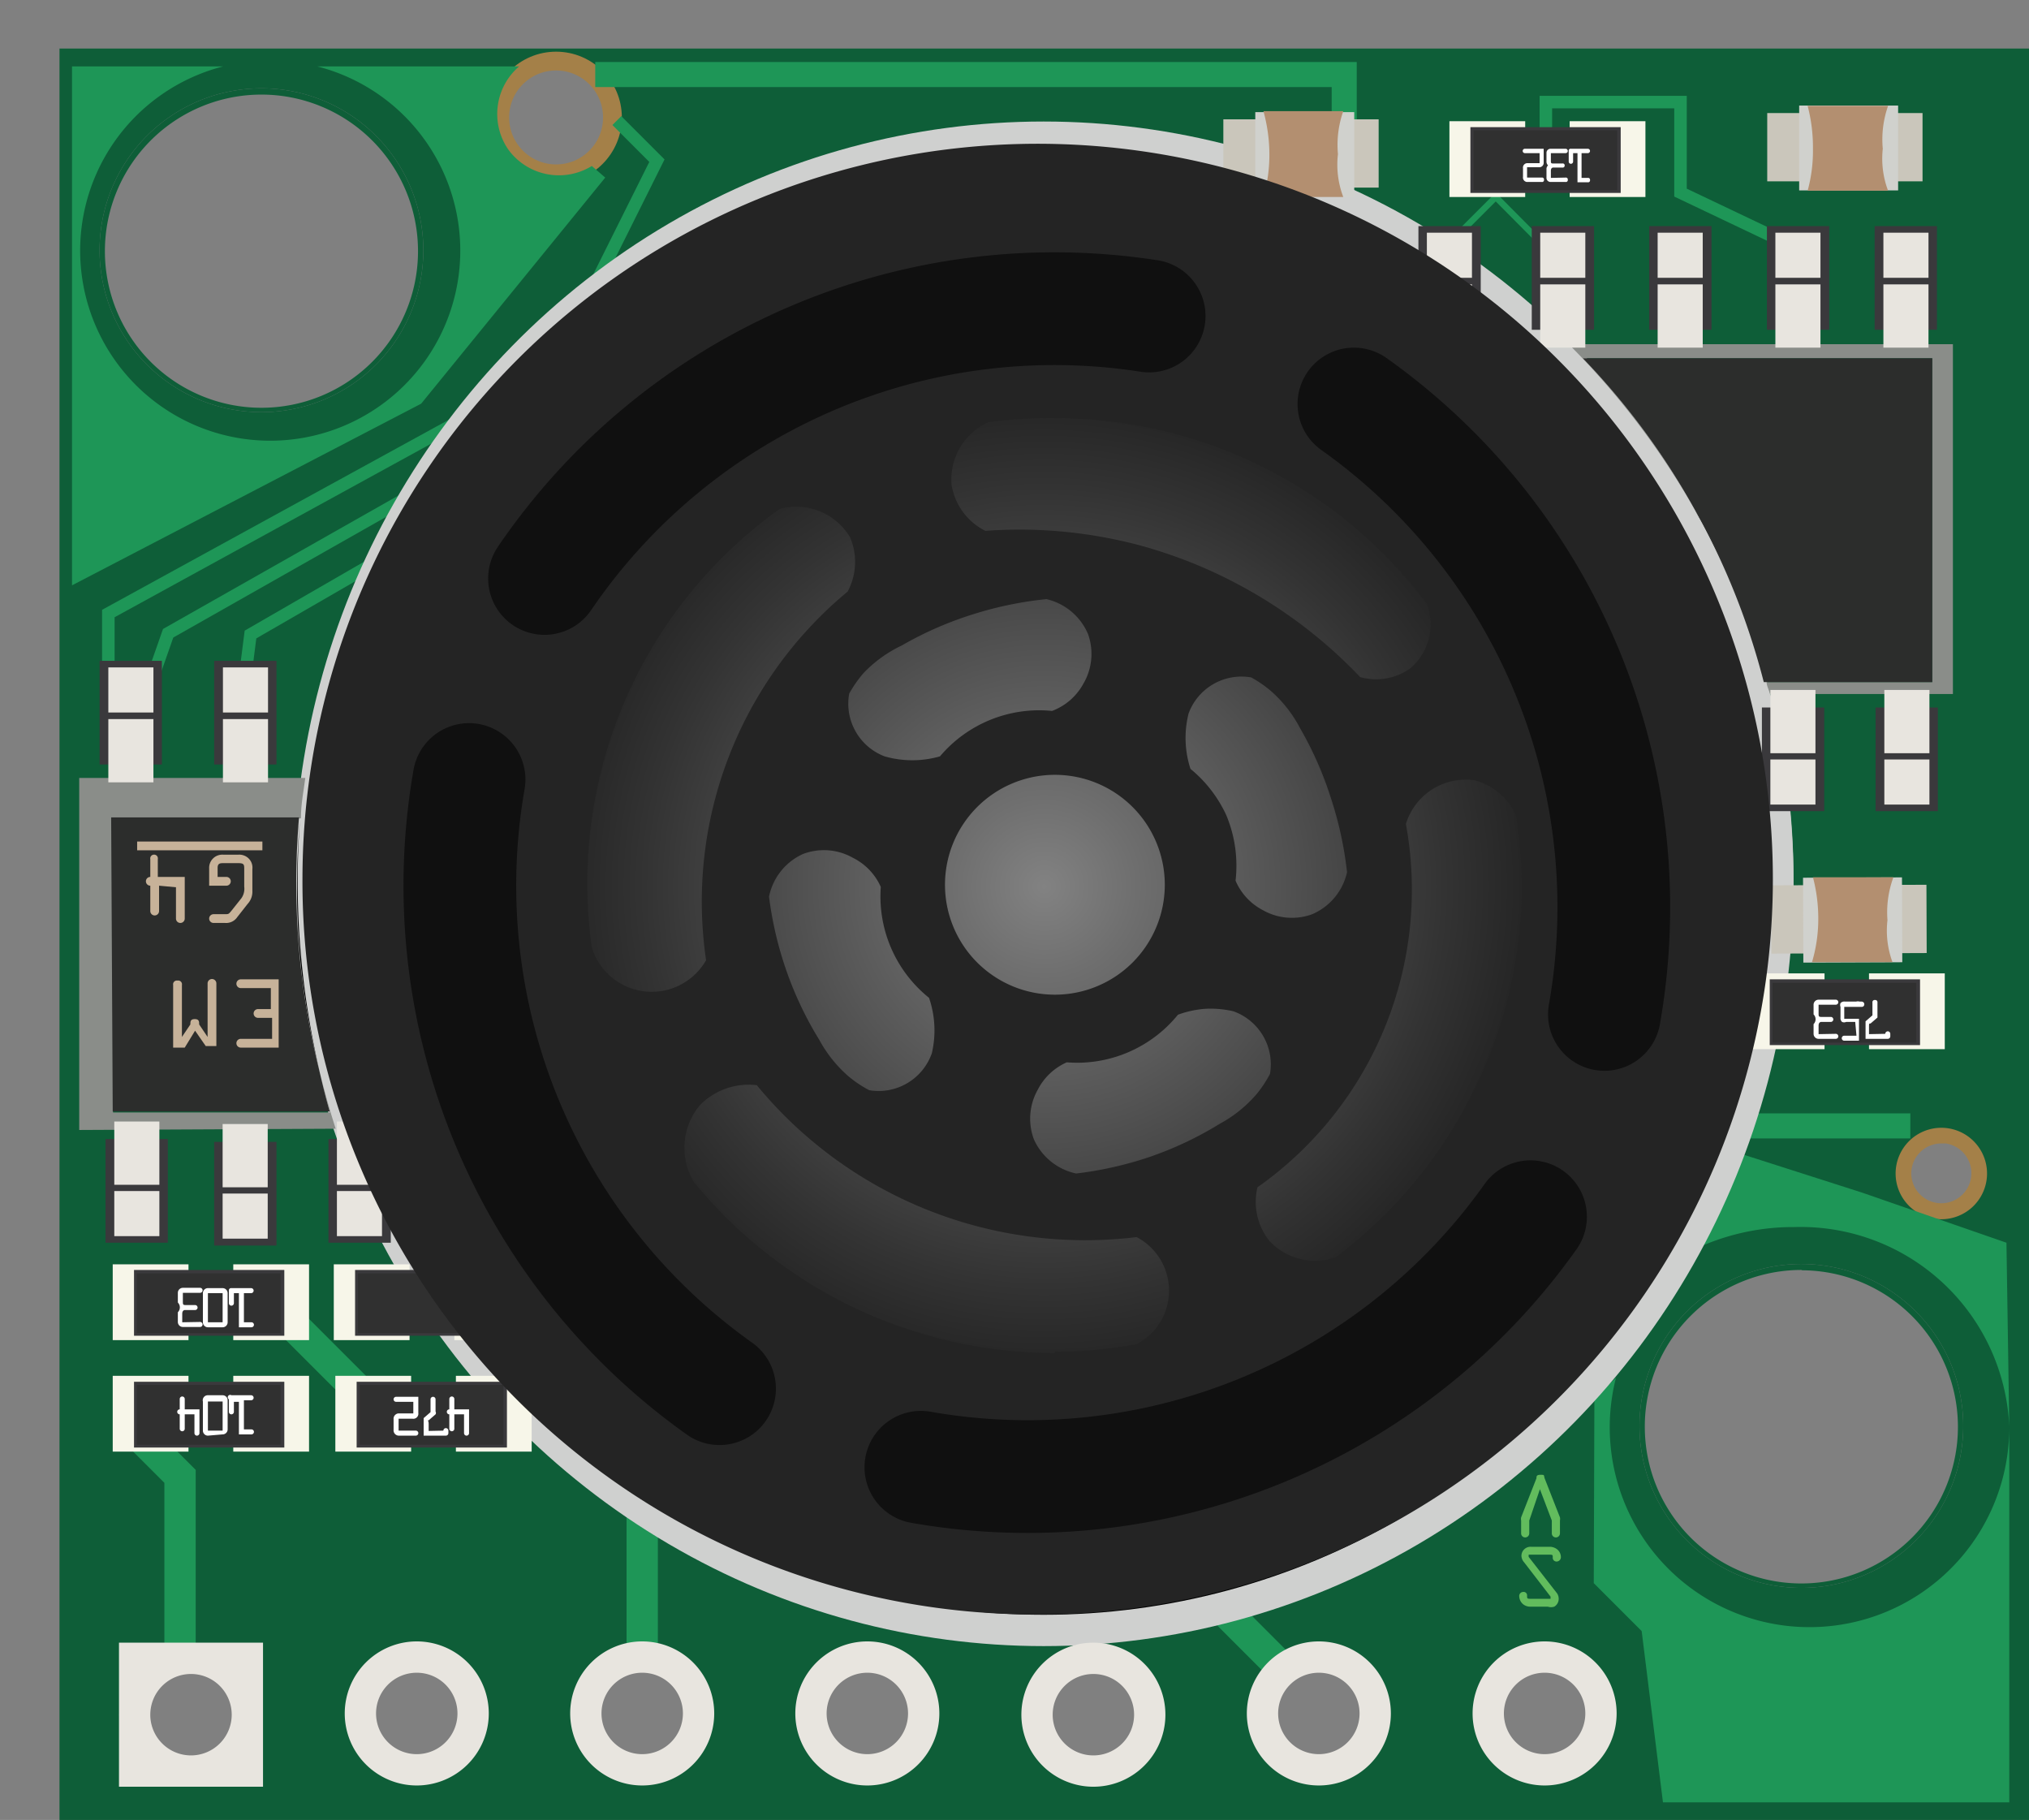 <?xml version="1.0" ?><svg data-name="Layer 16" height="20.5mm" id="Layer_16" viewBox="0 0 64.8 58.11" width="22.86mm" xmlns="http://www.w3.org/2000/svg" xmlns:xlink="http://www.w3.org/1999/xlink">
  <rect x="0" y="0" width="64.8" height="58.11" fill="#808080" stroke="none"/>
  <defs>
    <radialGradient cx="34.95" cy="167.28" gradientTransform="translate(61.43 161.97) rotate(180) scale(0.8)" gradientUnits="userSpaceOnUse" id="radial-gradient" r="29.15">
      <stop offset="0" stop-color="#828282"/>
      <stop offset="0.12" stop-color="#6f6f6f"/>
      <stop offset="0.54" stop-color="#333"/>
      <stop offset="0.84" stop-color="#0e0e0e"/>
      <stop offset="1"/>
    </radialGradient>
    <radialGradient cx="35.1" cy="167.08" id="radial-gradient-2" r="29.54" xlink:href="#radial-gradient"/>
  </defs>
  <title>Ultrasonic Range Finder - LV-MaxSonar</title>
  <g id="Background">
    <path d="M14.58,15.34V-1.55H-1.9V15.34Zm-8-13.73A4.82,4.82,0,1,1,1.75,6.44,4.82,4.82,0,0,1,6.57,1.62Z" style="fill: none" transform="translate(1.9 1.55)"/>
    <circle cx="62.59" cy="16.3" r="0.88" style="fill: #fff"/>
    <circle cx="62.51" cy="16.3" r="1.08" style="fill: none;stroke: #988753;stroke-miterlimit: 10;stroke-width: 0.6px"/>
    <path d="M60.1,37.71a1.8,1.8,0,1,0-1.8-1.8A1.8,1.8,0,0,0,60.1,37.71Zm0-3.26a1.46,1.46,0,1,1-1.46,1.46A1.46,1.46,0,0,1,60.1,34.46Z" style="fill: none;stroke: #a48048;stroke-miterlimit: 10" transform="translate(1.9 1.55)"/>
    <circle cx="57.55" cy="45.52" r="4.97" style="fill: none"/>
    <circle cx="34.92" cy="54.7" r="1.43" style="fill: none"/>
    <circle cx="49.33" cy="54.7" r="1.43" style="fill: none"/>
    <circle cx="27.72" cy="54.7" r="1.43" style="fill: none"/>
    <circle cx="42.12" cy="54.7" r="1.43" style="fill: none"/>
    <circle cx="20.51" cy="54.7" r="1.43" style="fill: none"/>
    <circle cx="13.31" cy="54.7" r="1.43" style="fill: none"/>
    <circle cx="6.1" cy="54.7" r="1.43" style="fill: none"/>
    <path d="M62.9,56.57V0H0V56.57Zm-58.7-2a1.43,1.43,0,1,1,1.43-1.43A1.43,1.43,0,0,1,4.2,54.58ZM60.1,34.46a1.46,1.46,0,1,1-1.46,1.46A1.46,1.46,0,0,1,60.1,34.46Zm-4.47,4.35A5.17,5.17,0,1,1,50.46,44,5.17,5.17,0,0,1,55.63,38.81Zm-8.2,12.92A1.43,1.43,0,1,1,46,53.16,1.43,1.43,0,0,1,47.43,51.73Zm-7.2,0a1.43,1.43,0,1,1-1.43,1.43A1.43,1.43,0,0,1,40.22,51.73Zm-7.2,0a1.43,1.43,0,1,1-1.43,1.43A1.43,1.43,0,0,1,33,51.73Zm-7.2,0a1.43,1.43,0,1,1-1.43,1.43A1.43,1.43,0,0,1,25.82,51.73Zm-7.2,0a1.43,1.43,0,1,1-1.43,1.43A1.43,1.43,0,0,1,18.61,51.73ZM15.86.61a1.6,1.6,0,1,1-1.6,1.6A1.6,1.6,0,0,1,15.86.61Zm-3,52.55a1.43,1.43,0,1,1-1.43-1.43A1.43,1.43,0,0,1,12.83,53.16ZM6.45,1.27A5.17,5.17,0,1,1,1.28,6.44,5.17,5.17,0,0,1,6.45,1.27Z" style="fill: #0e5e38" transform="translate(1.9 1.55)"/>
    <path d="M6.45,11.61A5.17,5.17,0,1,0,1.28,6.44,5.17,5.17,0,0,0,6.45,11.61Zm0-10.14a5,5,0,1,1-5,5A5,5,0,0,1,6.45,1.47Z" style="fill: #0e5e38" transform="translate(1.9 1.55)"/>
    <path d="M55.63,49.15A5.17,5.17,0,1,0,50.46,44,5.17,5.17,0,0,0,55.63,49.15Zm0-10.14a5,5,0,1,1-5,5A5,5,0,0,1,55.65,39Z" style="fill: #0e5e38" transform="translate(1.9 1.55)"/>
    <circle cx="17.76" cy="3.75" r="1.8" style="fill: none;stroke: #a48048;stroke-miterlimit: 10;stroke-width: 0.6px"/>
  </g>
  <g data-name="Light green" id="Light_green">
    <line style="fill: none;stroke: #1e9657;stroke-miterlimit: 10" x1="40.91" x2="39.01" y1="53.23" y2="51.33"/>
    <line style="fill: none;stroke: #1e9657;stroke-miterlimit: 10" x1="20.51" x2="20.51" y1="52.71" y2="48.11"/>
    <polyline points="5.75 52.69 5.75 47.14 4.6 45.99" style="fill: none;stroke: #1e9657;stroke-miterlimit: 10"/>
    <line style="fill: none;stroke: #1e9657;stroke-miterlimit: 10" x1="11.34" x2="9.26" y1="44.29" y2="42.21"/>
    <polyline points="3.46 21.1 3.46 19.59 14.68 13.44" style="fill: none;stroke: #1e9657;stroke-miterlimit: 10;stroke-width: 0.4px"/>
    <polyline points="4.89 21.59 5.37 20.22 13.45 15.64" style="fill: none;stroke: #1e9657;stroke-miterlimit: 10;stroke-width: 0.4px"/>
    <polyline points="7.83 21.59 8 20.26 12.59 17.61" style="fill: none;stroke: #1e9657;stroke-miterlimit: 10;stroke-width: 0.4px"/>
    <polyline points="19.01 9.08 20.98 5.13 19.7 3.85" style="fill: none;stroke: #1e9657;stroke-miterlimit: 10;stroke-width: 0.4px"/>
    <polyline points="56.97 7.72 53.67 6.15 53.67 3.26 49.37 3.26 49.37 4.16" style="fill: none;stroke: #1e9657;stroke-miterlimit: 10;stroke-width: 0.4px"/>
    <polyline points="19.01 2.38 42.93 2.38 42.93 4.06" style="fill: none;stroke: #1e9657;stroke-miterlimit: 10;stroke-width: 0.8px"/>
    <line style="fill: none;stroke: #1e9657;stroke-miterlimit: 10;stroke-width: 0.8px" x1="61.01" x2="55.84" y1="35.95" y2="35.95"/>
    <polyline points="49.19 7.72 47.77 6.29 46.65 7.41" style="fill: none;stroke: #1e9657;stroke-miterlimit: 10;stroke-width: 0.2px"/>
    <path d="M.4,17.14l11.15-5.8,5.88-7.22L17,3.75a2,2,0,0,1-2.67-.53A2,2,0,0,1,14.68.57H8.23a6.07,6.07,0,1,1-3,0H.4Z" style="fill: #1e9657" transform="translate(1.9 1.55)"/>
    <path d="M6.71.37a6.06,6.06,0,0,0-1.52.2h3A6.06,6.06,0,0,0,6.71.37Z" style="fill: none" transform="translate(1.9 1.55)"/>
    <path d="M51.9,39.91a16.54,16.54,0,0,0,1-1.54,6.39,6.39,0,0,0-3.15,4.05A16.68,16.68,0,0,0,51.9,39.91Z" style="fill: none" transform="translate(1.9 1.55)"/>
    <path d="M49,49l1.53,1.53L51.21,56H62.27V44a6.38,6.38,0,1,1-12.56-1.56c-.24.23-.47.43-.69.62Z" style="fill: #1e9657" transform="translate(1.9 1.55)"/>
    <path d="M55.89,50.36a6.38,6.38,0,1,0-3-12,16.44,16.44,0,0,1-3.15,4.05,6.36,6.36,0,0,0,6.18,7.94Z" style="fill: none" transform="translate(1.9 1.55)"/>
    <path d="M62.27,44l-.09-5.87-4.61-1.6-4-1.28a16.2,16.2,0,0,1-1.46,3.14,7.36,7.36,0,0,1,3.29-.76A6.67,6.67,0,0,1,62.27,44Z" style="fill: #1e9657" transform="translate(1.9 1.55)"/>
  </g>
  <g data-name="Layer 4" id="Layer_4">
    <circle cx="33.45" cy="28.06" r="23.33" style="stroke: #bfc1bf;stroke-miterlimit: 10;fill: url(#radial-gradient)"/>
    <ellipse cx="33.33" cy="28.22" rx="23.45" ry="23.84" style="stroke: #cfd0cf;stroke-miterlimit: 10;fill: url(#radial-gradient-2)"/>
  </g>
  <g data-name="Layer 9" id="Layer_9">
    <path d="M7.72,29.39a24.72,24.72,0,0,0,.58,3.24,26.58,26.58,0,0,1-.62-8h0A25,25,0,0,0,7.72,29.39Z" transform="translate(1.9 1.55)"/>
    <path d="M8.82,34.49c-.18-.56-.36-1.19-.52-1.86.11.47.22.93.34,1.34l-6.93,0V24.58h6c0-.46.09-.89.14-1.29H.63V34.53Z" style="fill: #8a8d89" transform="translate(1.9 1.55)"/>
    <path d="M1.7,33.94l6.93,0c-.12-.41-.23-.87-.34-1.34a24.72,24.72,0,0,1-.58-3.24,25,25,0,0,1-.06-4.81h-6Z" style="fill: #2c2d2c" transform="translate(1.9 1.55)"/>
    <path d="M52.24,14.75l.19.34a23,23,0,0,1,2,5.14h.11a24.42,24.42,0,0,0-2.06-5.09Z" style="fill: #2c2d2c" transform="translate(1.9 1.55)"/>
    <path d="M52.24,14.75a23.07,23.07,0,0,0-3.59-4.86H59.81V20.23H54.52c0,.12.08.26.11.38h5.84V9.44H48.2A24.74,24.74,0,0,1,52.24,14.75Z" style="fill: #8a8d89" transform="translate(1.9 1.55)"/>
    <path d="M59.81,9.89H48.65a23.07,23.07,0,0,1,3.59,4.86l.22.39a24.42,24.42,0,0,1,2.06,5.09h5.29Z" style="fill: #2c2d2c" transform="translate(1.9 1.55)"/>
    <rect height="2.18" style="fill: #cac6bb" transform="translate(116.3 56.95) rotate(179.79)" width="4.96" x="54.67" y="26.72"/>
    <rect height="2.71" style="fill: #d0d1cd" transform="translate(116.55 57) rotate(179.79)" width="3.16" x="55.7" y="26.48"/>
    <path d="M56,26.46l2.57,0a3.23,3.23,0,0,0-.19,1.37,2.9,2.9,0,0,0,.16,1.34l-2.57,0a4.81,4.81,0,0,0,.2-1.34A5.19,5.19,0,0,0,56,26.46Z" style="fill: #b38f70" transform="translate(1.9 1.55)"/>
    <rect height="2.18" style="fill: #cac6bb" transform="translate(115.94 7.86) rotate(180)" width="4.96" x="54.54" y="2.07"/>
    <rect height="2.71" style="fill: #d0d1cd" transform="translate(116.19 7.91) rotate(180)" width="3.16" x="55.57" y="1.83"/>
    <path d="M55.83,1.83H58.4a3.23,3.23,0,0,0-.17,1.37,2.9,2.9,0,0,0,.17,1.34H55.83A4.81,4.81,0,0,0,56,3.2,5.19,5.19,0,0,0,55.83,1.83Z" style="fill: #b38f70" transform="translate(1.9 1.55)"/>
    <rect height="2.18" style="fill: #cac6bb" transform="translate(81.19 8.26) rotate(180)" width="4.96" x="37.16" y="2.27"/>
    <rect height="2.71" style="fill: #d0d1cd" transform="translate(81.44 8.32) rotate(180)" width="3.16" x="38.19" y="2.03"/>
    <path d="M38.45,2H41a3.23,3.23,0,0,0-.17,1.37A2.9,2.9,0,0,0,41,4.74H38.45a4.81,4.81,0,0,0,.19-1.34A5.19,5.19,0,0,0,38.45,2Z" style="fill: #b38f70" transform="translate(1.9 1.55)"/>
    <rect height="2.42" style="fill: #f7f6e9" transform="translate(15.42 88.73) rotate(180)" width="2.42" x="5.55" y="42.38"/>
    <rect height="2.42" style="fill: #f7f6e9" transform="translate(7.72 88.73) rotate(180)" width="2.42" x="1.7" y="42.38"/>
    <rect height="2.1" style="fill: #3a393c" transform="translate(11.46 88.79) rotate(180)" width="4.8" x="2.38" y="42.57"/>
    <rect height="1.91" style="fill: #303030" transform="translate(11.43 88.81) rotate(180)" width="4.59" x="2.47" y="42.68"/>
    <rect height="2.42" style="fill: #f7f6e9" transform="translate(15.42 81.61) rotate(180)" width="2.42" x="5.55" y="38.82"/>
    <rect height="2.42" style="fill: #f7f6e9" transform="translate(7.72 81.61) rotate(180)" width="2.42" x="1.7" y="38.82"/>
    <rect height="2.1" style="fill: #3a393c" transform="translate(11.46 81.66) rotate(180)" width="4.8" x="2.38" y="39.01"/>
    <rect height="1.91" style="fill: #303030" transform="translate(11.43 81.68) rotate(180)" width="4.59" x="2.47" y="39.11"/>
    <rect height="2.42" style="fill: #f7f6e9" transform="translate(119.9 63.04) rotate(180)" width="2.42" x="57.79" y="29.54"/>
    <rect height="2.42" style="fill: #f7f6e9" transform="translate(112.21 63.04) rotate(180)" width="2.42" x="53.94" y="29.54"/>
    <rect height="2.1" style="fill: #3a393c" transform="translate(115.94 63.1) rotate(180)" width="4.8" x="54.62" y="29.73"/>
    <rect height="1.91" style="fill: #303030" transform="translate(115.91 63.12) rotate(180)" width="4.59" x="54.71" y="29.83"/>
    <rect height="2.42" style="fill: #f7f6e9" transform="translate(100.79 8.61) rotate(180)" width="2.42" x="48.24" y="2.32"/>
    <rect height="2.42" style="fill: #f7f6e9" transform="translate(93.1 8.61) rotate(180)" width="2.42" x="44.39" y="2.32"/>
    <rect height="2.1" style="fill: #3a393c" transform="translate(96.83 8.67) rotate(180)" width="4.8" x="45.07" y="2.51"/>
    <rect height="1.91" style="fill: #303030" transform="translate(96.8 8.68) rotate(180)" width="4.59" x="45.15" y="2.61"/>
    <rect height="2.42" style="fill: #f7f6e9" transform="translate(29.54 81.61) rotate(180)" width="2.42" x="12.61" y="38.82"/>
    <rect height="2.42" style="fill: #f7f6e9" transform="translate(21.84 81.61) rotate(180)" width="2.42" x="8.76" y="38.82"/>
    <rect height="2.1" style="fill: #3a393c" transform="translate(25.58 81.66) rotate(180)" width="4.8" x="9.44" y="39.01"/>
    <rect height="1.91" style="fill: #303030" transform="translate(25.55 81.68) rotate(180)" width="4.59" x="9.53" y="39.11"/>
    <rect height="2.42" style="fill: #f7f6e9" transform="translate(29.65 88.73) rotate(180)" width="2.42" x="12.67" y="42.38"/>
    <rect height="2.42" style="fill: #f7f6e9" transform="translate(21.95 88.73) rotate(180)" width="2.42" x="8.82" y="42.38"/>
    <rect height="2.1" style="fill: #3a393c" transform="translate(25.69 88.79) rotate(180)" width="4.8" x="9.5" y="42.57"/>
    <rect height="1.91" style="fill: #303030" transform="translate(25.66 88.81) rotate(180)" width="4.59" x="9.58" y="42.68"/>
    <rect height="3.31" style="fill: #3a393c" transform="translate(119.83 16.2) rotate(180)" width="1.99" x="57.97" y="5.67"/>
    <rect height="1.44" style="fill: #e8e5df" transform="translate(119.83 14.76) rotate(180)" width="1.44" x="58.24" y="5.89"/>
    <rect height="2.02" style="fill: #e8e5df" transform="translate(119.83 18.63) rotate(180)" width="1.44" x="58.24" y="7.53"/>
    <rect height="3.31" style="fill: #3a393c" width="1.99" x="59.9" y="22.59"/>
    <rect height="1.44" style="fill: #e8e5df" width="1.44" x="60.18" y="24.25"/>
    <rect height="2.02" style="fill: #e8e5df" width="1.44" x="60.18" y="22.03"/>
    <rect height="3.31" style="fill: #3a393c" width="1.99" x="10.49" y="36.37"/>
    <rect height="1.44" style="fill: #e8e5df" width="1.44" x="10.76" y="38.03"/>
    <rect height="2.02" style="fill: #e8e5df" width="1.44" x="10.76" y="35.81"/>
    <rect height="3.31" style="fill: #3a393c" width="1.99" x="6.84" y="36.46"/>
    <rect height="1.44" style="fill: #e8e5df" width="1.44" x="7.11" y="38.11"/>
    <rect height="2.02" style="fill: #e8e5df" width="1.44" x="7.11" y="35.89"/>
    <rect height="3.31" style="fill: #3a393c" width="1.99" x="3.37" y="36.37"/>
    <rect height="1.44" style="fill: #e8e5df" width="1.44" x="3.65" y="38.03"/>
    <rect height="2.02" style="fill: #e8e5df" width="1.44" x="3.65" y="35.81"/>
    <rect height="3.31" style="fill: #3a393c" width="1.99" x="56.27" y="22.59"/>
    <rect height="1.44" style="fill: #e8e5df" width="1.44" x="56.54" y="24.25"/>
    <rect height="2.02" style="fill: #e8e5df" width="1.44" x="56.54" y="22.03"/>
    <rect height="3.31" style="fill: #3a393c" transform="translate(112.94 16.2) rotate(180)" width="1.99" x="54.52" y="5.67"/>
    <rect height="1.44" style="fill: #e8e5df" transform="translate(112.94 14.76) rotate(180)" width="1.44" x="54.8" y="5.89"/>
    <rect height="2.02" style="fill: #e8e5df" transform="translate(112.94 18.63) rotate(180)" width="1.44" x="54.8" y="7.53"/>
    <rect height="3.31" style="fill: #3a393c" transform="translate(105.43 16.2) rotate(180)" width="1.99" x="50.77" y="5.67"/>
    <rect height="1.44" style="fill: #e8e5df" transform="translate(105.43 14.76) rotate(180)" width="1.44" x="51.05" y="5.89"/>
    <rect height="2.02" style="fill: #e8e5df" transform="translate(105.43 18.63) rotate(180)" width="1.44" x="51.05" y="7.53"/>
    <rect height="3.31" style="fill: #3a393c" transform="translate(97.92 16.2) rotate(180)" width="1.99" x="47.01" y="5.67"/>
    <rect height="1.44" style="fill: #e8e5df" transform="translate(97.92 14.76) rotate(180)" width="1.44" x="47.29" y="5.89"/>
    <rect height="2.02" style="fill: #e8e5df" transform="translate(97.92 18.63) rotate(180)" width="1.44" x="47.29" y="7.53"/>
    <rect height="3.31" style="fill: #3a393c" transform="translate(13.77 43.96) rotate(180)" width="1.99" x="4.94" y="19.55"/>
    <rect height="1.44" style="fill: #e8e5df" transform="translate(13.77 42.52) rotate(180)" width="1.44" x="5.21" y="19.77"/>
    <rect height="2.02" style="fill: #e8e5df" transform="translate(13.77 46.39) rotate(180)" width="1.44" x="5.21" y="21.41"/>
    <rect height="3.31" style="fill: #3a393c" transform="translate(6.45 43.96) rotate(180)" width="1.99" x="1.28" y="19.55"/>
    <rect height="1.44" style="fill: #e8e5df" transform="translate(6.45 42.52) rotate(180)" width="1.44" x="1.55" y="19.77"/>
    <rect height="2.02" style="fill: #e8e5df" transform="translate(6.45 46.39) rotate(180)" width="1.44" x="1.55" y="21.41"/>
    <rect height="3.31" style="fill: #3a393c" transform="translate(90.68 16.2) rotate(180)" width="1.99" x="43.39" y="5.67"/>
    <rect height="1.44" style="fill: #e8e5df" transform="translate(90.68 14.76) rotate(180)" width="1.44" x="43.67" y="5.89"/>
    <rect height="2.02" style="fill: #e8e5df" transform="translate(90.68 18.63) rotate(180)" width="1.44" x="43.67" y="7.53"/>
    <path d="M60.77,14.63" style="fill: none" transform="translate(1.9 1.55)"/>
  </g>
  <g data-name="Layer 5" id="Layer_5">
    <path d="M35.65,39.78a1.94,1.94,0,0,0-1-1.74A13.58,13.58,0,0,1,22.5,33.15a2.18,2.18,0,0,0-1.81.63,2.12,2.12,0,0,0-.2,2.46,14.78,14.78,0,0,0,14.12,5.22A1.94,1.94,0,0,0,35.65,39.78Z" style="fill: none" transform="translate(1.9 1.55)"/>
    <path d="M28.7,14a2,2,0,0,0,1.08,1.47,14.94,14.94,0,0,1,5.07.5,15.27,15.27,0,0,1,6.9,4.17,1.88,1.88,0,0,0,1.6-.28,1.84,1.84,0,0,0,.52-2.08,14.68,14.68,0,0,0-14-5.74A2,2,0,0,0,28.7,14Z" style="fill: none" transform="translate(1.9 1.55)"/>
    <path d="M18.79,30.15a2,2,0,0,0,2.07-1,12.85,12.85,0,0,1,4.52-11.77,2,2,0,0,0,.08-1.73,2,2,0,0,0-2.25-.91,14.69,14.69,0,0,0-6,14A2,2,0,0,0,18.79,30.15Z" style="fill: none" transform="translate(1.9 1.55)"/>
    <path d="M45.39,23.45a2,2,0,0,0-2.17,1.4,11.62,11.62,0,0,1-4.74,11.61,2,2,0,0,0,.37,1.7,2,2,0,0,0,2.12.54,14.68,14.68,0,0,0,5.76-14.14A2,2,0,0,0,45.39,23.45Z" style="fill: none" transform="translate(1.9 1.55)"/>
    <path d="M31.08,50A23.48,23.48,0,1,0,7.76,26.48,23.4,23.4,0,0,0,31.08,50Zm.71-8.35a14.88,14.88,0,0,1-11.53-5.46,2.12,2.12,0,0,1,.2-2.46,2.18,2.18,0,0,1,1.81-.63A13.58,13.58,0,0,0,34.4,37.95a1.93,1.93,0,0,1,0,3.42A14.94,14.94,0,0,1,31.79,41.61ZM26.9,19.06a11.27,11.27,0,0,1,2.29-1,11.57,11.57,0,0,1,2.33-.48,1.91,1.91,0,0,1,1.33,1.12,1.88,1.88,0,0,1-.15,1.58,1.9,1.9,0,0,1-1,.87,4.15,4.15,0,0,0-3.58,1.45,3.2,3.2,0,0,1-1.77,0,1.8,1.8,0,0,1-1.13-2,3.73,3.73,0,0,1,.46-.66A4.13,4.13,0,0,1,26.9,19.06Zm10.36,5.41A4.17,4.17,0,0,0,36.12,23a3.2,3.2,0,0,1-.06-1.77,1.8,1.8,0,0,1,2-1.15,3.73,3.73,0,0,1,.66.46,4.13,4.13,0,0,1,.9,1.16,11.27,11.27,0,0,1,1,2.28,11.57,11.57,0,0,1,.5,2.32,1.91,1.91,0,0,1-1.11,1.34,1.88,1.88,0,0,1-1.58-.13,1.9,1.9,0,0,1-.87-.94A4.18,4.18,0,0,0,37.26,24.47Zm-.65,6.19a3.2,3.2,0,0,1,.88.08,1.8,1.8,0,0,1,1.17,2,3.73,3.73,0,0,1-.45.67,4.14,4.14,0,0,1-1.15.92,11.27,11.27,0,0,1-2.27,1.07,11.57,11.57,0,0,1-2.32.52,1.91,1.91,0,0,1-1.35-1.09,1.88,1.88,0,0,1,.12-1.58,1.9,1.9,0,0,1,.93-.88,4.15,4.15,0,0,0,3.55-1.52A3.2,3.2,0,0,1,36.61,30.66Zm-4.82-.45a3.51,3.51,0,1,1,3.51-3.51A3.51,3.51,0,0,1,31.79,30.21Zm-6.45-4.37a1.9,1.9,0,0,1,.89.93,4.15,4.15,0,0,0,1.54,3.54,3.2,3.2,0,0,1,.09,1.77,1.8,1.8,0,0,1-2,1.18,3.73,3.73,0,0,1-.67-.45,4.14,4.14,0,0,1-.92-1.15A11.27,11.27,0,0,1,23.2,29.4a11.57,11.57,0,0,1-.54-2.32,1.91,1.91,0,0,1,1.08-1.36A1.88,1.88,0,0,1,25.34,25.84Zm21.36.87A14.87,14.87,0,0,1,40.75,38.6a2,2,0,0,1-2.12-.54,2,2,0,0,1-.37-1.7A11.62,11.62,0,0,0,43,24.76a2,2,0,0,1,2.17-1.4,2,2,0,0,1,1.34,1.11A14.94,14.94,0,0,1,46.7,26.71ZM31.79,11.8a14.87,14.87,0,0,1,11.87,5.91,1.84,1.84,0,0,1-.52,2.08,1.88,1.88,0,0,1-1.6.28,15.27,15.27,0,0,0-6.9-4.17,14.94,14.94,0,0,0-5.07-.5,2,2,0,0,1-1.08-1.47,2,2,0,0,1,1.18-2A14.94,14.94,0,0,1,31.79,11.8ZM23,14.7a2,2,0,0,1,2.25.91,2,2,0,0,1-.08,1.73,12.85,12.85,0,0,0-4.52,11.77A2,2,0,0,1,17,28.7a14.69,14.69,0,0,1,6-14Z" style="fill: #242424" transform="translate(1.9 1.55)"/>
    <circle cx="33.92" cy="28.34" r="3.51" style="fill: none"/>
    <path d="M32.4,32.44a1.9,1.9,0,0,0-.93.88,1.88,1.88,0,0,0-.12,1.58A1.91,1.91,0,0,0,32.7,36,11.57,11.57,0,0,0,35,35.47a11.27,11.27,0,0,0,2.27-1.07,4.14,4.14,0,0,0,1.15-.92,3.73,3.73,0,0,0,.45-.67,1.8,1.8,0,0,0-1.17-2,3.2,3.2,0,0,0-1.77.08,4.15,4.15,0,0,1-3.55,1.52Z" style="fill: none" transform="translate(1.9 1.55)"/>
    <path d="M26.83,28.93a4.18,4.18,0,0,1-.38-2.07,1.9,1.9,0,0,0-.89-.93A1.88,1.88,0,0,0,24,25.82a1.91,1.91,0,0,0-1.08,1.36,11.57,11.57,0,0,0,.54,2.32,11.27,11.27,0,0,0,1.08,2.26,4.14,4.14,0,0,0,.92,1.15,3.73,3.73,0,0,0,.67.45,1.8,1.8,0,0,0,2-1.18A3.2,3.2,0,0,0,28,30.41,4.17,4.17,0,0,1,26.83,28.93Z" style="fill: none" transform="translate(1.9 1.55)"/>
    <path d="M25.7,21.93a1.83,1.83,0,0,0,.92.78,3.2,3.2,0,0,0,1.77,0A4.15,4.15,0,0,1,32,21.21a1.9,1.9,0,0,0,1-.87,1.88,1.88,0,0,0,.15-1.58,1.91,1.91,0,0,0-1.33-1.12,11.57,11.57,0,0,0-2.33.48,11.27,11.27,0,0,0-2.29,1A4.13,4.13,0,0,0,26,20a3.73,3.73,0,0,0-.46.66A1.83,1.83,0,0,0,25.7,21.93Z" style="fill: none" transform="translate(1.9 1.55)"/>
    <path d="M37.49,24.56a4.18,4.18,0,0,1,.34,2.07,1.9,1.9,0,0,0,.87.94,1.88,1.88,0,0,0,1.58.13,1.91,1.91,0,0,0,1.11-1.34,11.57,11.57,0,0,0-.5-2.32,11.27,11.27,0,0,0-1-2.28,4.13,4.13,0,0,0-.9-1.16,3.73,3.73,0,0,0-.66-.46,1.8,1.8,0,0,0-2,1.15,3.2,3.2,0,0,0,.06,1.77A4.17,4.17,0,0,1,37.49,24.56Z" style="fill: none" transform="translate(1.9 1.55)"/>
  </g>
  <g data-name="Layer 6" id="Layer_6">
    <path d="M34.8,8.54a19.7,19.7,0,0,0-19.31,8.38" style="fill: none;stroke: #101010;stroke-linecap: round;stroke-miterlimit: 10;stroke-width: 3.6px" transform="translate(1.9 1.55)"/>
    <path d="M13.08,23.34a19.7,19.7,0,0,0,8,19.45" style="fill: none;stroke: #101010;stroke-linecap: round;stroke-miterlimit: 10;stroke-width: 3.6px" transform="translate(1.9 1.55)"/>
    <path d="M27.51,45.3a19.7,19.7,0,0,0,19.47-8" style="fill: none;stroke: #101010;stroke-linecap: round;stroke-miterlimit: 10;stroke-width: 3.6px" transform="translate(1.9 1.55)"/>
    <path d="M49.34,30.84a19.7,19.7,0,0,0-8-19.49" style="fill: none;stroke: #101010;stroke-linecap: round;stroke-miterlimit: 10;stroke-width: 3.6px" transform="translate(1.9 1.55)"/>
  </g>
  <g data-name="Layer 12" id="Layer_12">
    <path d="M9.61,53.16a1.8,1.8,0,1,1,1.8,1.8A1.8,1.8,0,0,1,9.61,53.16Z" id="path11704" style="fill: none;stroke: #e8e5df;stroke-miterlimit: 10" transform="translate(1.9 1.55)"/>
    <path d="M16.81,53.16a1.8,1.8,0,1,1,1.8,1.8A1.8,1.8,0,0,1,16.81,53.16Z" id="path11706" style="fill: none;stroke: #e8e5df;stroke-miterlimit: 10" transform="translate(1.9 1.55)"/>
    <path d="M24,53.16a1.8,1.8,0,1,1,1.8,1.8A1.8,1.8,0,0,1,24,53.16Z" id="path11708" style="fill: none;stroke: #e8e5df;stroke-miterlimit: 10" transform="translate(1.9 1.55)"/>
    <path d="M31.22,53.16A1.8,1.8,0,1,1,33,55,1.8,1.8,0,0,1,31.22,53.16Z" id="path11710" style="fill: none;stroke: #e8e5df;stroke-miterlimit: 10" transform="translate(1.9 1.55)"/>
    <path d="M38.42,53.16a1.8,1.8,0,1,1,1.8,1.8A1.8,1.8,0,0,1,38.42,53.16Z" id="path11712" style="fill: none;stroke: #e8e5df;stroke-miterlimit: 10" transform="translate(1.9 1.55)"/>
    <path d="M45.63,53.16a1.8,1.8,0,1,1,1.8,1.8A1.8,1.8,0,0,1,45.63,53.16Z" id="path11714" style="fill: none;stroke: #e8e5df;stroke-miterlimit: 10" transform="translate(1.9 1.55)"/>
    <path d="M6,55H2.4v-3.6H6Zm-3.6-1.8A1.8,1.8,0,1,1,4.2,55,1.8,1.8,0,0,1,2.4,53.16Z" id="rect11716" style="fill: none;stroke: #e8e5df;stroke-miterlimit: 10" transform="translate(1.9 1.55)"/>
  </g>
  <g id="Connectors">
    <circle cx="6.1" cy="54.7" data-cir-type="male" id="circuitoCon_BW" r="1.27" style="fill: none"/>
    <circle cx="13.31" cy="54.7" data-cir-type="male" id="circuitoCon_PW" r="1.27" style="fill: none"/>
    <circle cx="20.51" cy="54.7" data-cir-type="male" id="circuitoCon_AN" r="1.27" style="fill: none"/>
    <circle cx="27.72" cy="54.7" data-cir-type="male" id="circuitoCon_RX" r="1.27" style="fill: none"/>
    <circle cx="34.92" cy="54.7" data-cir-type="male" id="circuitoCon_TX" r="1.27" style="fill: none"/>
    <circle cx="42.12" cy="54.7" data-cir-type="male" id="circuitoCon_Vin" r="1.27" style="fill: none"/>
    <circle cx="49.33" cy="54.7" data-cir-type="male" id="circuitoCon_GND" r="1.27" style="fill: none"/>
  </g>
  <g id="text">
    <g>
      <path d="M58.31,31.46a.08.08,0,0,1,.16,0v.08a.08.08,0,0,1-.08.08h-.71v-.46c0-.06,0-.06,0-.1l.22-.19s0,0,0-.1v-.31a.07.07,0,0,1,.08-.08.07.07,0,0,1,.08.08v.39c0,.05,0,.06,0,.09l-.22.19c-.05,0-.05,0-.05.12v.22Z" style="fill: #fff" transform="translate(1.9 1.55)"/>
      <path d="M57.35,31.08h-.29a.16.16,0,0,1-.13,0,.16.16,0,0,1-.05-.14v-.34a.17.17,0,0,1,0-.12.16.16,0,0,1,.14-.05h.36a.22.22,0,0,1,.11,0l.06,0s.09,0,.09.09a.08.08,0,0,1-.08.08h-.05l0,0-.08,0H57v.38h.47v.7H57a.08.08,0,1,1,0-.16h.39Z" style="fill: #fff" transform="translate(1.9 1.55)"/>
      <path d="M56.73,31.46a.08.08,0,1,1,0,.16h-.55a.16.16,0,0,1-.16-.16v-.31a.22.22,0,0,0,0-.31v-.31a.16.16,0,0,1,.16-.16h.55a.08.08,0,1,1,0,.16h-.55v.27c0,.09,0,.12.08.12h.31a.08.08,0,1,1,0,.16h-.31s-.08,0-.08.12v.27Z" style="fill: #fff" transform="translate(1.9 1.55)"/>
    </g>
    <g>
      <path d="M12.61,43.61v.46a.08.08,0,0,1-.16,0v-.46a.08.08,0,0,1,0-.16v-.33a.08.08,0,1,1,.16,0v.33h.47v.76a.08.08,0,0,1-.16,0v-.6Z" style="fill: #fff" transform="translate(1.9 1.55)"/>
      <path d="M12.26,44.13a.08.08,0,0,1,.16,0v.08a.08.08,0,0,1-.08.08h-.71v-.46c0-.06,0-.06,0-.1l.22-.19s0,0,0-.1v-.31a.08.08,0,1,1,.16,0v.39a.09.09,0,0,1,0,.09l-.22.19c-.05,0,0,0,0,.12v.22Z" style="fill: #fff" transform="translate(1.9 1.55)"/>
      <path d="M11.3,43.21h-.55a.08.08,0,1,1,0-.16h.71v.52a.16.16,0,0,1-.18.18h-.45v.38h.55a.08.08,0,1,1,0,.16h-.53a.17.17,0,0,1-.18-.19v-.33a.17.17,0,0,1,.18-.19h.45Z" style="fill: #fff" transform="translate(1.9 1.55)"/>
    </g>
    <g>
      <path d="M5.57,43.21v.32a.08.08,0,0,1-.16,0v-.4A.07.07,0,0,1,5.49,43h.63a.08.08,0,1,1,0,.16H5.89v.93h.24a.08.08,0,1,1,0,.16h-.4V43.21Z" style="fill: #fff" transform="translate(1.9 1.55)"/>
      <path d="M4.74,44.29a.16.16,0,0,1-.16-.16v-.93A.16.16,0,0,1,4.74,43h.47a.16.16,0,0,1,.16.16v.93a.16.16,0,0,1-.16.16Zm0-1.09v.93h.47v-.93Z" style="fill: #fff" transform="translate(1.9 1.55)"/>
      <path d="M4,43.61v.46a.08.08,0,0,1-.16,0v-.46a.08.08,0,0,1,0-.16v-.33a.08.08,0,1,1,.16,0v.33h.47v.76a.08.08,0,0,1-.16,0v-.6Z" style="fill: #fff" transform="translate(1.9 1.55)"/>
    </g>
    <g>
      <path d="M5.57,39.74v.32a.08.08,0,0,1-.16,0v-.4a.07.07,0,0,1,.08-.08h.63a.08.08,0,1,1,0,.16H5.89v.93h.24a.08.08,0,1,1,0,.16h-.4V39.74Z" style="fill: #fff" transform="translate(1.9 1.55)"/>
      <path d="M4.74,40.83a.16.16,0,0,1-.16-.16v-.93a.16.16,0,0,1,.16-.16h.47a.16.16,0,0,1,.16.16v.93a.16.16,0,0,1-.16.16Zm0-1.09v.93h.47v-.93Z" style="fill: #fff" transform="translate(1.9 1.55)"/>
      <path d="M4.49,40.66a.08.08,0,1,1,0,.16H3.94a.16.16,0,0,1-.16-.16v-.31a.22.22,0,0,0,0-.31v-.31a.16.16,0,0,1,.16-.16h.55a.08.08,0,1,1,0,.16H3.94V40c0,.09,0,.12.08.12h.31a.08.08,0,1,1,0,.16H4s-.08,0-.08.12v.27Z" style="fill: #fff" transform="translate(1.9 1.55)"/>
    </g>
    <g>
      <path d="M5.79,30a.14.14,0,0,1,0-.28H7V31.9H5.79a.14.14,0,1,1,0-.28h1v-.67H6.34a.14.14,0,1,1,0-.28h.41V30Z" style="fill: #c7b299" transform="translate(1.9 1.55)"/>
      <path d="M4,31.9H3.63v-2a.12.12,0,0,1,.14-.14.12.12,0,0,1,.14.14v1.66h0l.27-.4v0c0-.09,0-.17.14-.17s.14.08.14.17v0l.27.4h0V29.85a.14.14,0,1,1,.28,0v2H4.67l-.34-.49Z" style="fill: #c7b299" transform="translate(1.9 1.55)"/>
    </g>
    <g>
      <path d="M5.33,26.45a.14.14,0,1,1,0,.28H4.78v-.55a.42.42,0,0,1,.45-.44h.48a.43.43,0,0,1,.32.11.41.41,0,0,1,.13.35v.7a.57.57,0,0,1-.15.41l-.33.42a.43.43,0,0,1-.39.19H4.92a.14.14,0,1,1,0-.28h.34c.15,0,.14,0,.24-.12l.31-.39a.53.53,0,0,0,.09-.37v-.55c0-.15,0-.2-.19-.2H5.24c-.1,0-.19,0-.19.15v.29Z" style="fill: #c7b299" transform="translate(1.9 1.55)"/>
      <path d="M3.18,26.73v.81a.14.14,0,0,1-.28,0v-.81a.14.14,0,0,1,0-.28v-.57A.12.12,0,0,1,3,25.74a.12.12,0,0,1,.14.14v.57H4v1.33a.14.14,0,1,1-.28,0v-1Z" style="fill: #c7b299" transform="translate(1.9 1.55)"/>
      <path d="M6.48,25.32v.28h-4v-.28Z" style="fill: #c7b299" transform="translate(1.9 1.55)"/>
    </g>
    <g>
      <path d="M48.34,3.34v.27a.07.07,0,0,1-.14,0V3.27a.06.06,0,0,1,.07-.07h.54a.07.07,0,1,1,0,.14h-.2v.79h.2a.06.06,0,0,1,.07.07.06.06,0,0,1-.07.07h-.33V3.34Z" style="fill: #fff" transform="translate(1.9 1.55)"/>
      <path d="M48.1,4.12a.06.06,0,0,1,.07.07.06.06,0,0,1-.07.07h-.47a.13.13,0,0,1-.14-.14V3.86a.16.16,0,0,1,.05-.13.16.16,0,0,1-.05-.13V3.34a.13.13,0,0,1,.14-.14h.47a.07.07,0,0,1,0,.14h-.47v.23c0,.08,0,.1.07.1H48a.06.06,0,0,1,.07.07A.06.06,0,0,1,48,3.8H47.7s-.07,0-.07.1v.23Z" style="fill: #fff" transform="translate(1.9 1.55)"/>
      <path d="M47.27,3.34H46.8a.07.07,0,0,1,0-.14h.6v.44a.14.14,0,0,1-.15.15h-.38v.33h.47a.06.06,0,0,1,.07.07.06.06,0,0,1-.07.07h-.45a.14.14,0,0,1-.15-.16V3.82a.14.14,0,0,1,.15-.16h.38Z" style="fill: #fff" transform="translate(1.9 1.55)"/>
    </g>
    <path d="M46.78,48.34a.33.33,0,0,1-.09-.21.29.29,0,0,1,.32-.29h.56a.38.38,0,0,1,.26.08.32.32,0,0,1,.12.24.14.14,0,0,1-.14.15.12.12,0,0,1-.12-.13c0-.08,0-.09-.11-.09H47s-.08,0-.08,0,0,.06,0,.07l.88,1.13a.31.31,0,0,1,.08.21.29.29,0,0,1-.14.25.34.34,0,0,1-.21,0h-.54a.36.36,0,0,1-.25-.08.35.35,0,0,1-.12-.24.13.13,0,0,1,.13-.15.11.11,0,0,1,.12.12c0,.09,0,.1.12.1h.54s.09,0,.09,0,0-.05,0-.07Z" style="fill: #62bc5d" transform="translate(1.9 1.55)"/>
    <path d="M46.94,47v.41a.13.13,0,0,1-.26,0V47a.25.25,0,0,1,0-.1l.49-1.25c0-.06,0-.11.13-.11s.1,0,.13.11l.49,1.25a.25.25,0,0,1,0,.1v.41a.13.13,0,1,1-.26,0V47l-.38-1Z" style="fill: #62bc5d" transform="translate(1.9 1.55)"/>
  </g>
</svg>